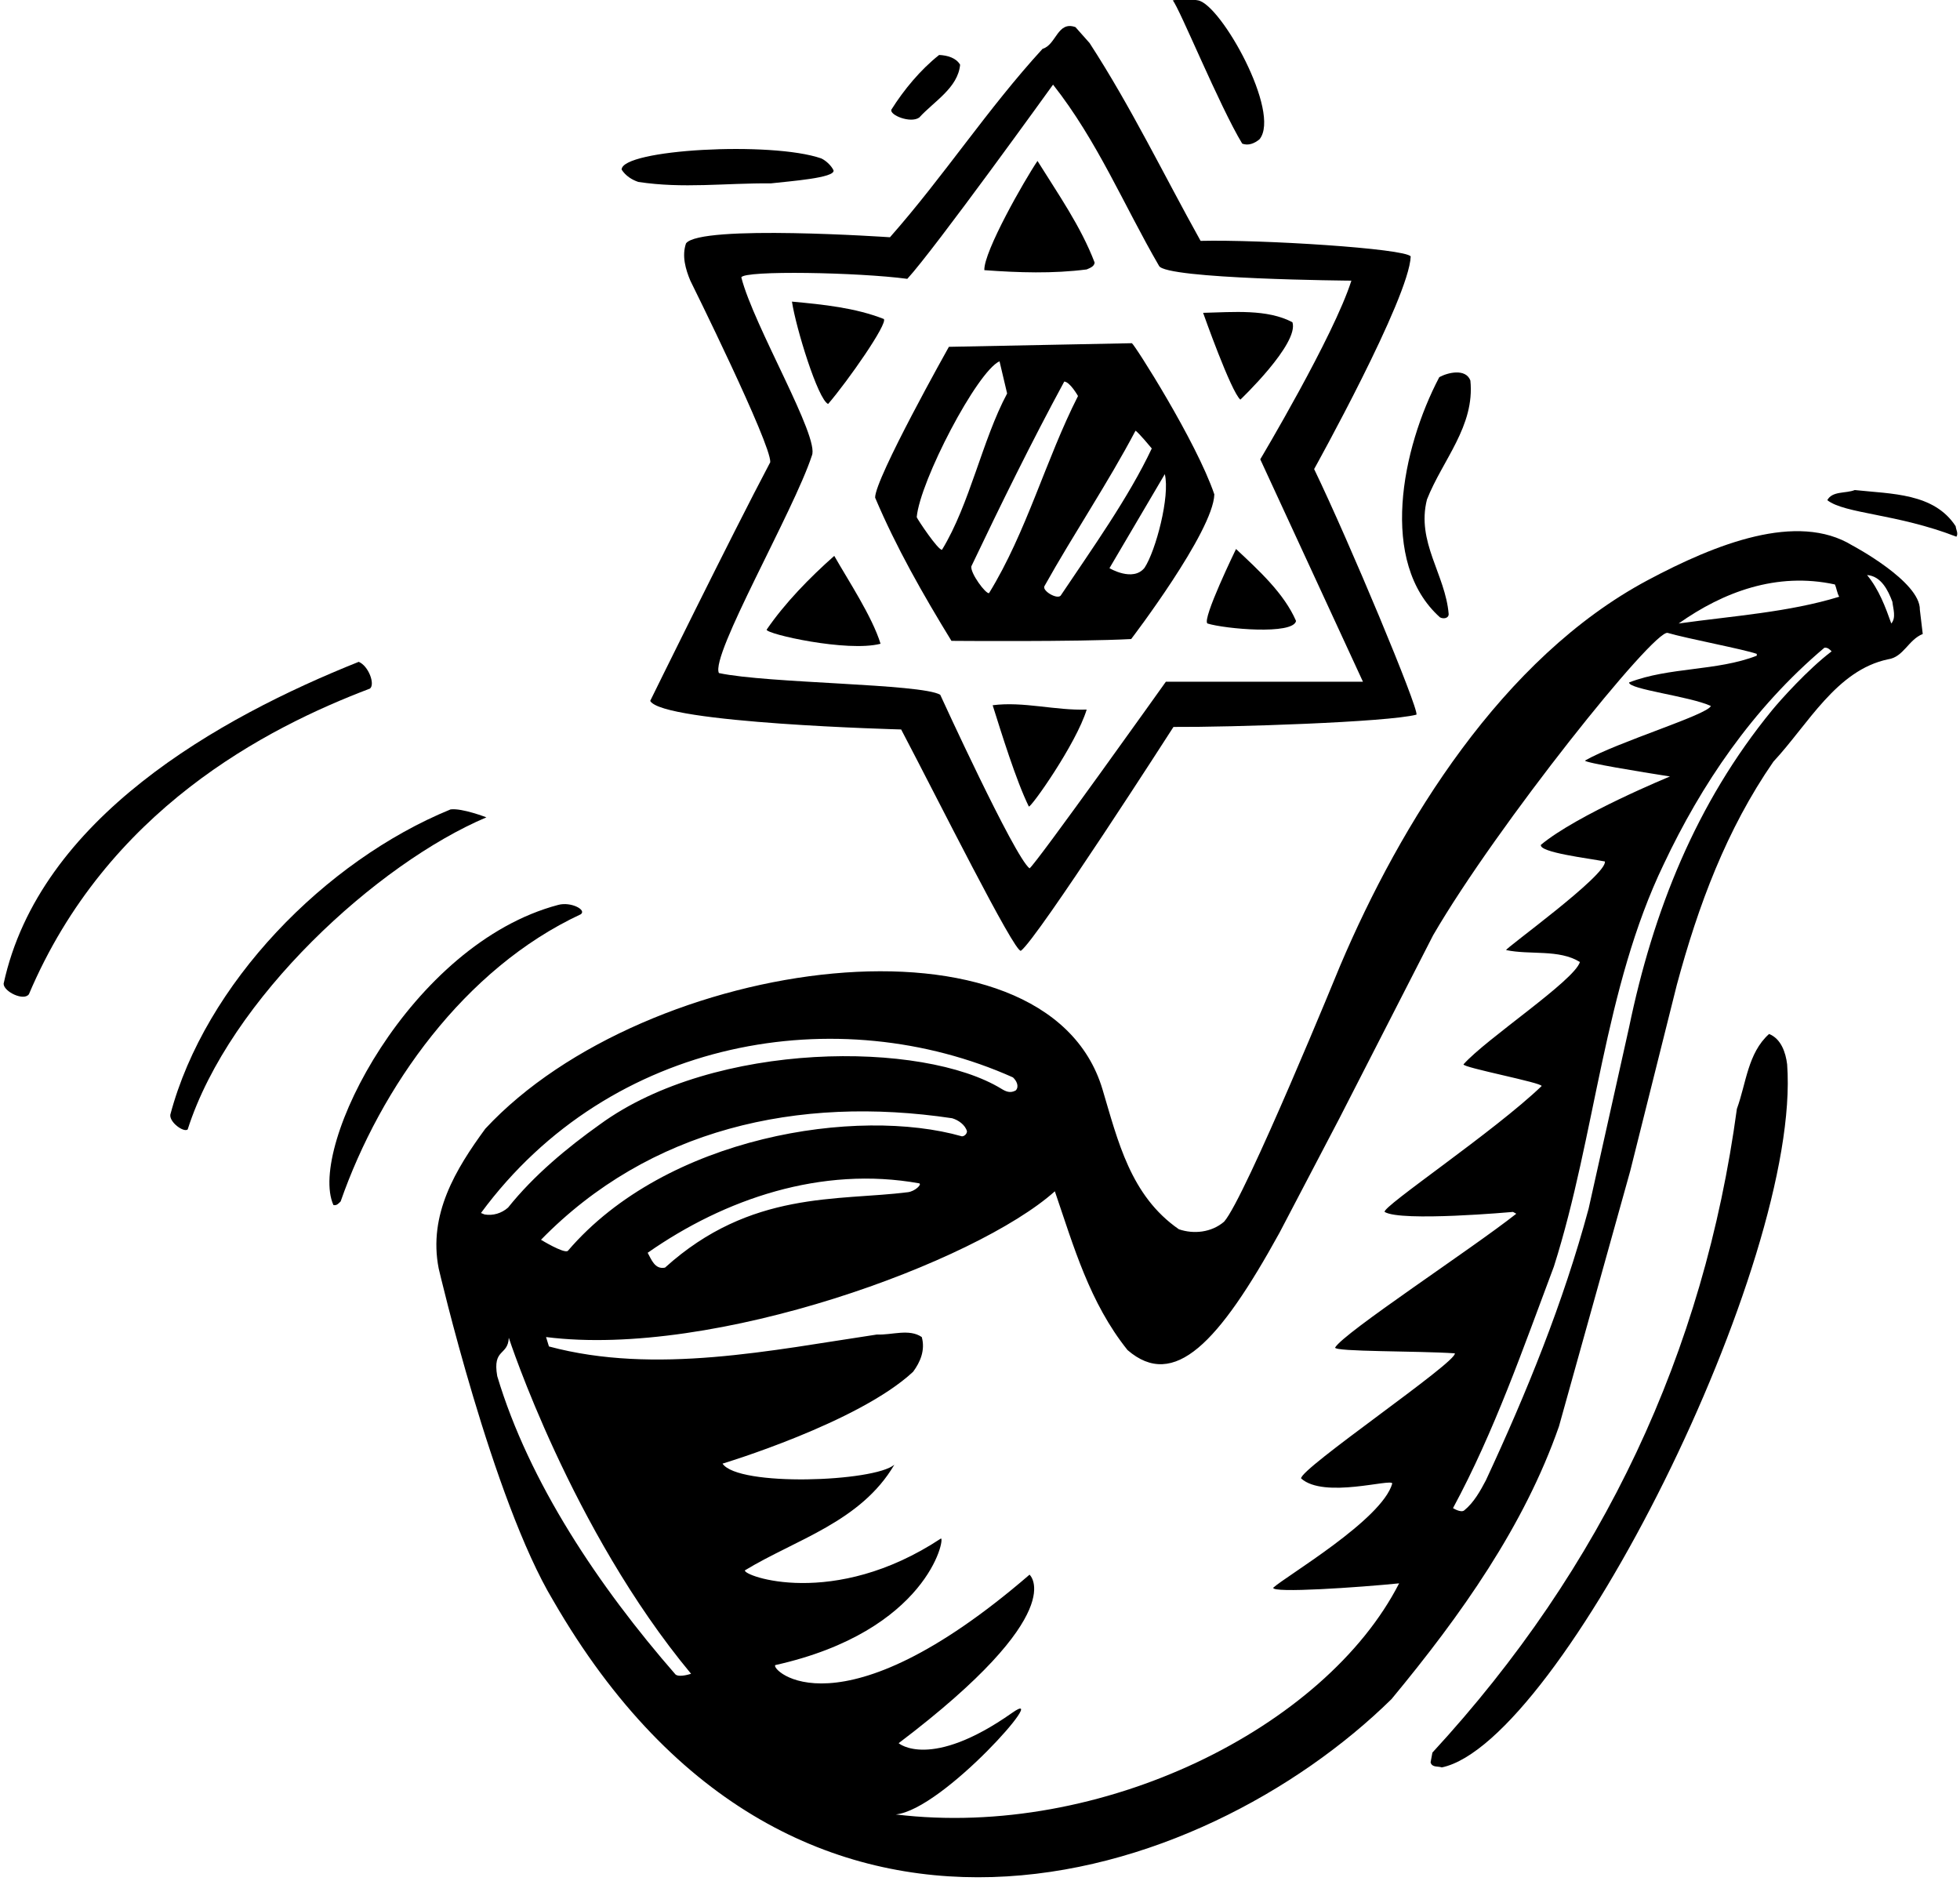 <?xml version="1.0" encoding="UTF-8"?>
<svg xmlns="http://www.w3.org/2000/svg" xmlns:xlink="http://www.w3.org/1999/xlink" width="542pt" height="520pt" viewBox="0 0 542 520" version="1.1">
<g id="surface1">
<path style=" stroke:none;fill-rule:nonzero;fill:rgb(0%,0%,0%);fill-opacity:1;" d="M 300.5 74.5 C 301.398 74.102 302.602 73.699 302.699 72.602 C 298.898 62.602 292.5 53.5 286.898 44.5 C 283.301 49.801 272 69.602 272.199 74.699 C 281.699 75.398 291.199 75.699 300.5 74.5 "/>
<path style=" stroke:none;fill-rule:nonzero;fill:rgb(0%,0%,0%);fill-opacity:1;" d="M 357.398 89.102 C 350.398 85.398 341.102 86.301 332.699 86.5 C 332.699 86.5 340.398 108.301 343 110.5 C 343 110.5 359.301 95 357.398 89.102 "/>
<path style=" stroke:none;fill-rule:nonzero;fill:rgb(0%,0%,0%);fill-opacity:1;" d="M 254.199 32.5 C 258.301 28 264.898 24.301 265.5 17.898 C 264.398 16 262 15.301 259.699 15.199 C 254.5 19.301 249.898 24.898 246.5 30.301 C 245.898 31.801 251.801 34.199 254.199 32.5 "/>
<path style=" stroke:none;fill-rule:nonzero;fill:rgb(0%,0%,0%);fill-opacity:1;" d="M 341.801 151.801 C 341.801 151.801 332.301 171.301 333.898 172.398 C 338.699 173.898 357.602 175.602 358.398 171.699 C 355.102 164.102 348.199 157.801 341.801 151.801 "/>
<path style=" stroke:none;fill-rule:nonzero;fill:rgb(0%,0%,0%);fill-opacity:1;" d="M 398.199 170.699 C 399.102 171.199 400.602 171 400.602 169.801 C 399.699 158.801 391.602 149.898 394.602 138.102 C 398.898 127.199 407.898 117.801 406.602 105.199 C 405.301 101.801 400.301 103 398 104.301 C 387.609 124.043 381.223 155.523 398.199 170.699 "/>
<path style=" stroke:none;fill-rule:nonzero;fill:rgb(0%,0%,0%);fill-opacity:1;" d="M 348.301 38.5 C 354.301 31.102 337.699 1.301 331.301 0.102 C 329.102 -0.301 326.5 -0.301 324.301 0.102 C 326.102 2.102 337.199 29.301 343.5 39.699 C 345.199 40.398 347 39.602 348.301 38.5 "/>
<path style=" stroke:none;fill-rule:nonzero;fill:rgb(0%,0%,0%);fill-opacity:1;" d="M 274.5 195 C 276.898 202.602 281 215.898 284.5 223 C 285 223.5 297.602 205.699 300.5 196.199 C 291.801 196.5 283 193.898 274.5 195 "/>
<path style=" stroke:none;fill-rule:nonzero;fill:rgb(0%,0%,0%);fill-opacity:1;" d="M 212 174.102 C 211.801 175.301 234.301 180.398 243.5 178 C 241.199 170.5 234.5 160.398 230.699 153.699 C 223.801 159.801 217 166.801 212 174.102 "/>
<path style=" stroke:none;fill-rule:nonzero;fill:rgb(0%,0%,0%);fill-opacity:1;" d="M 189.699 67.301 C 188.5 70.801 189.602 74.5 190.898 77.602 C 190.898 77.602 213.301 122.801 213 127.801 C 202.102 148.398 179.801 193.801 179.801 193.801 C 183.199 200 249.199 201.699 249.199 201.699 C 259.398 221.102 280.5 263.398 282.301 262.898 C 286.801 259.699 324.5 201 324.5 201 C 340.5 201.102 383.699 199.699 391.699 197.602 C 392.301 195.801 373.102 149.801 363.398 129.699 C 363.398 129.699 389.699 82.398 390.102 70.898 C 388.5 68.699 348.801 66.199 332 66.602 C 321.801 48.301 312.801 29.602 301.301 11.898 L 297.398 7.5 C 292.398 5.699 292.102 12.398 288.301 13.5 C 273 30.199 261.102 48.602 246.102 65.602 C 246.102 65.602 193.602 62 189.699 67.301 Z M 250.898 77.102 C 258.301 69.102 291.199 23.398 291.199 23.398 C 303.5 39 310.801 56.801 320.5 73.5 C 322.199 77.199 373.699 77.602 373.699 77.602 C 368.801 93 348.5 127 348.5 127 L 376.898 188.5 L 322.398 188.5 C 322.398 188.5 286.5 238.898 284.699 240.102 C 280.5 236.898 260 192.102 260 192.102 C 254.699 189 212.301 189 198.801 186.102 C 196.398 181.199 219.5 141.301 224.5 126 C 226.801 121 208.398 90.102 205 76.699 C 205.699 74.699 237.5 75.301 250.898 77.102 "/>
<path style=" stroke:none;fill-rule:nonzero;fill:rgb(0%,0%,0%);fill-opacity:1;" d="M 512.199 150.801 C 496.973 141.477 474.473 150.379 455.656 160.418 C 415.367 181.914 387.273 227.754 370.602 267 C 370.602 267 344.301 331.301 338.5 337.801 C 335 340.801 330.102 341.301 326 339.898 C 312.594 330.625 309.137 315.449 304.867 301.188 C 289.301 249.16 178.641 264.23 134.199 312.102 C 126 323.301 118.398 335.801 121.301 350.699 C 121.301 350.699 136.199 414.699 153 442.598 C 220.047 558.734 332.52 521.164 384.801 469.801 C 404.102 446.5 421.5 421.902 431.102 394.398 L 450.801 323.801 L 463.699 272.301 C 469.602 250.398 477.398 229.398 490.398 210.602 C 500 200.301 507.801 185.301 522.102 182.301 C 526.398 181.699 527.699 176.898 531.699 175.301 L 530.898 168.602 C 531.102 160.801 512.199 150.801 512.199 150.801 Z M 134 335.801 L 133 335.398 C 168.898 286.672 232.035 276.395 280.102 297.898 C 281.102 298.801 281.898 300.398 280.898 301.5 C 279.398 302.352 278.176 301.824 276.977 301.09 C 255.234 287.727 197.676 287.699 165.898 310.898 C 156.898 317.301 147.602 325 140.5 333.898 C 138.699 335.5 136.301 336.199 134 335.801 Z M 157 345.898 C 155.801 346.602 149.602 342.801 149.602 342.801 C 179.5 312.199 220.5 302.801 263.301 309.199 C 265 309.699 266.898 311 267.398 312.801 C 267.398 313.5 266.699 314.199 266 314.199 C 237.281 305.992 184.297 313.973 157 345.898 Z M 251.078 329.648 C 231.723 332.105 207.586 329.078 183.898 350.5 C 181.102 351.102 180.102 348.199 179.102 346.398 C 200.398 331.5 227.164 322.336 254.199 327.199 C 255 327.5 253.004 329.402 251.078 329.648 Z M 186.801 463 C 165.602 438.699 146.301 409.898 137.5 380.5 C 136.145 372.754 140.469 374.977 140.699 369.898 C 140.699 369.898 158 423 191.102 462.801 C 191.102 462.801 187.898 463.902 186.801 463 Z M 385 410.199 C 382.199 420.199 355.602 435.801 352.102 439 C 351.5 440.598 376 438.902 386.898 437.801 C 366.5 477.664 304.602 508.602 247.699 501.699 C 260.898 500.398 291.164 465.664 279.898 473.602 C 257.234 489.562 248.5 482 248.5 482 C 296.5 445.664 284.699 435.402 284.699 435.402 C 231.836 481 212.898 461.5 214.398 460.402 C 256.5 451 261.398 425.199 260.199 425.402 C 230.5 445 205.301 435.699 206 434.199 C 220.148 425.613 238.004 420.828 247.316 404.996 C 241.781 409.746 204.152 411.152 199.801 404.699 C 199.801 404.699 237.398 393.398 252.5 379.301 C 254.5 376.602 255.898 373.301 254.898 369.699 C 251.398 367.301 246.602 369.199 242.5 369 C 213.602 373.301 181.199 380.199 151.801 372.301 L 151 369.699 C 197.547 375.602 269.977 348.863 291.699 329.398 C 296.898 344.602 301.301 360.199 311.801 373.301 C 324.676 384.422 337.082 371.258 353.801 340.898 L 370.398 309.199 L 396.301 258.602 C 413.898 228.301 457.453 173.91 461.164 175 C 466.609 176.594 482.352 179.551 485.801 180.801 L 485.801 181.301 C 474.801 185.602 461.602 184.398 450.5 188.699 C 450.301 190.602 467.199 192.5 473.102 195.199 C 472.301 197.602 447.199 205.199 438.301 210.301 C 438.199 210.898 453.5 213.398 461.801 214.699 C 461.801 214.699 436.199 225.199 426.102 233.602 C 425.602 235.699 439.102 237.301 443.801 238.199 C 444.5 241.898 416 262.398 416.5 262.699 C 423.102 264.102 431.102 262.398 436.898 266 C 435.301 271.199 411 287.199 404.699 294.301 C 404.5 295.199 426.602 299.398 426.301 300.301 C 413.301 312.801 382.102 333.699 382.898 335.102 C 387.398 337.898 418.398 335.102 418.398 335.102 L 419.301 335.602 C 406.898 345.398 371.699 368.398 369.199 372.602 C 369 373.801 392 373.5 402.301 374.199 C 403.102 376.5 359.301 406.199 359.801 408.801 C 366.199 414.5 384.898 408.699 385 410.199 Z M 490.062 196.344 C 468.914 222.148 457.117 252.09 450.5 284 L 439.301 334.199 C 432.301 360.199 422.199 385 410.898 409.301 C 409.41 412.129 407.594 415.453 404.902 417.629 C 403.98 418.379 401.801 417 401.801 417 C 413.301 395.699 421.199 372.801 429.699 350.199 C 441.301 313.699 443.5 273.301 460.102 238.898 C 470.398 217.102 484.5 196 504.5 179.102 C 505.398 179 505.898 179.5 506.5 180.102 C 500 185 492.238 193.684 490.062 196.344 Z M 464.199 172.398 C 476.5 163.699 491.301 158.102 507.398 161.602 C 507.898 162.699 508 164 508.602 165 C 494.602 169.301 479.199 170.301 464.199 172.398 Z M 523 172.398 C 521.398 167.898 519.602 163 516.301 159 C 520.199 159.301 522.102 163.199 523.301 166.398 C 523.5 168.301 524.398 170.801 523 172.398 "/>
<path style=" stroke:none;fill-rule:nonzero;fill:rgb(0%,0%,0%);fill-opacity:1;" d="M 489.199 285.898 C 483.301 291.199 482.898 299.5 480.301 306.602 C 471.199 373.801 443.398 433.301 396.102 484.602 L 395.602 487.301 C 396 488.801 397.699 488.301 398.699 488.699 C 431.48 481.848 498.254 349.051 494.199 294.301 C 493.801 291 492.5 287.199 489.199 285.898 "/>
<path style=" stroke:none;fill-rule:nonzero;fill:rgb(0%,0%,0%);fill-opacity:1;" d="M 540.801 145.5 C 534.801 136.301 523.102 136.602 512.898 135.5 C 510.398 136.5 506.699 135.699 505.301 138.301 C 510.199 142.102 524.5 142 541 148.398 C 541.602 147.5 540.898 146.5 540.801 145.5 "/>
<path style=" stroke:none;fill-rule:nonzero;fill:rgb(0%,0%,0%);fill-opacity:1;" d="M 263.102 177.199 C 263.102 177.199 297.602 177.5 312.801 176.699 C 312.801 176.699 335.5 147 335.801 136.699 C 330.801 122 313.699 95.199 313 94.898 L 262.398 95.898 C 262.398 95.898 241.898 132.398 242 137.602 C 247.801 151.301 255.199 164.301 263.102 177.199 Z M 316.5 157 C 313.301 161 306.801 157.102 306.801 157.102 L 310.238 151.258 L 322.102 131.102 C 323.602 137.199 319.602 152.301 316.5 157 Z M 314 119.102 C 314.699 119.398 318.5 124 318.5 124 C 312.102 137.602 301.801 152 293.301 164.699 C 292.301 165.801 288.199 163.398 288.801 162.102 C 296.898 147.602 306.301 133.699 314 119.102 Z M 298.102 109.5 C 289.199 127 283.898 147.102 273.5 164 C 272.602 164.301 268.301 158.5 268.602 156.602 C 276.801 139.398 285.199 122.301 294.301 105.5 C 295.898 105.602 298.102 109.5 298.102 109.5 Z M 276.398 99.898 L 278.5 108.801 C 271.602 121.699 268.199 139.398 260.5 152 C 259.5 152.301 253.699 143.602 253.5 143 C 254.398 133 270.199 102.699 276.398 99.898 "/>
<path style=" stroke:none;fill-rule:nonzero;fill:rgb(0%,0%,0%);fill-opacity:1;" d="M 160.602 252.801 C 162.301 251.602 157.914 249.273 154.398 250.199 C 113.5 261 85.02 317.188 92.199 333.199 C 93.102 333.398 93.602 332.801 94.199 332.199 C 105.199 300.699 128.398 267.801 160.602 252.801 "/>
<path style=" stroke:none;fill-rule:nonzero;fill:rgb(0%,0%,0%);fill-opacity:1;" d="M 124.602 223.801 C 89.898 238 56.699 272 47.102 308.199 C 46.801 310.301 50.801 313.199 51.898 312.301 C 63.5 276 104.5 238.699 134.5 226 C 134.5 226 127.801 223.398 124.602 223.801 "/>
<path style=" stroke:none;fill-rule:nonzero;fill:rgb(0%,0%,0%);fill-opacity:1;" d="M 229 111.699 C 234.5 105.301 245.602 89.398 244.398 88.199 C 236.5 85.102 227.699 84.199 219 83.398 C 220.102 90.699 226.199 110.5 229 111.699 "/>
<path style=" stroke:none;fill-rule:nonzero;fill:rgb(0%,0%,0%);fill-opacity:1;" d="M 176.5 50.301 C 188.898 52.199 200.398 50.602 213.199 50.699 C 218.398 50.102 231 49.199 230.5 47.102 C 229.898 45.801 228.398 44.398 227.102 43.801 C 213.301 39 171.898 41.301 171.898 46.898 C 173 48.602 174.699 49.699 176.5 50.301 "/>
<path style=" stroke:none;fill-rule:nonzero;fill:rgb(0%,0%,0%);fill-opacity:1;" d="M 99.199 183 C 60.398 198.5 10.898 226.301 1 272 C 1 274.199 6.602 276.898 8 274.898 C 29.578 224.02 73.457 201.348 102.301 190.398 C 103.801 189.199 101.898 184.102 99.199 183 "/>
</g>
</svg>
